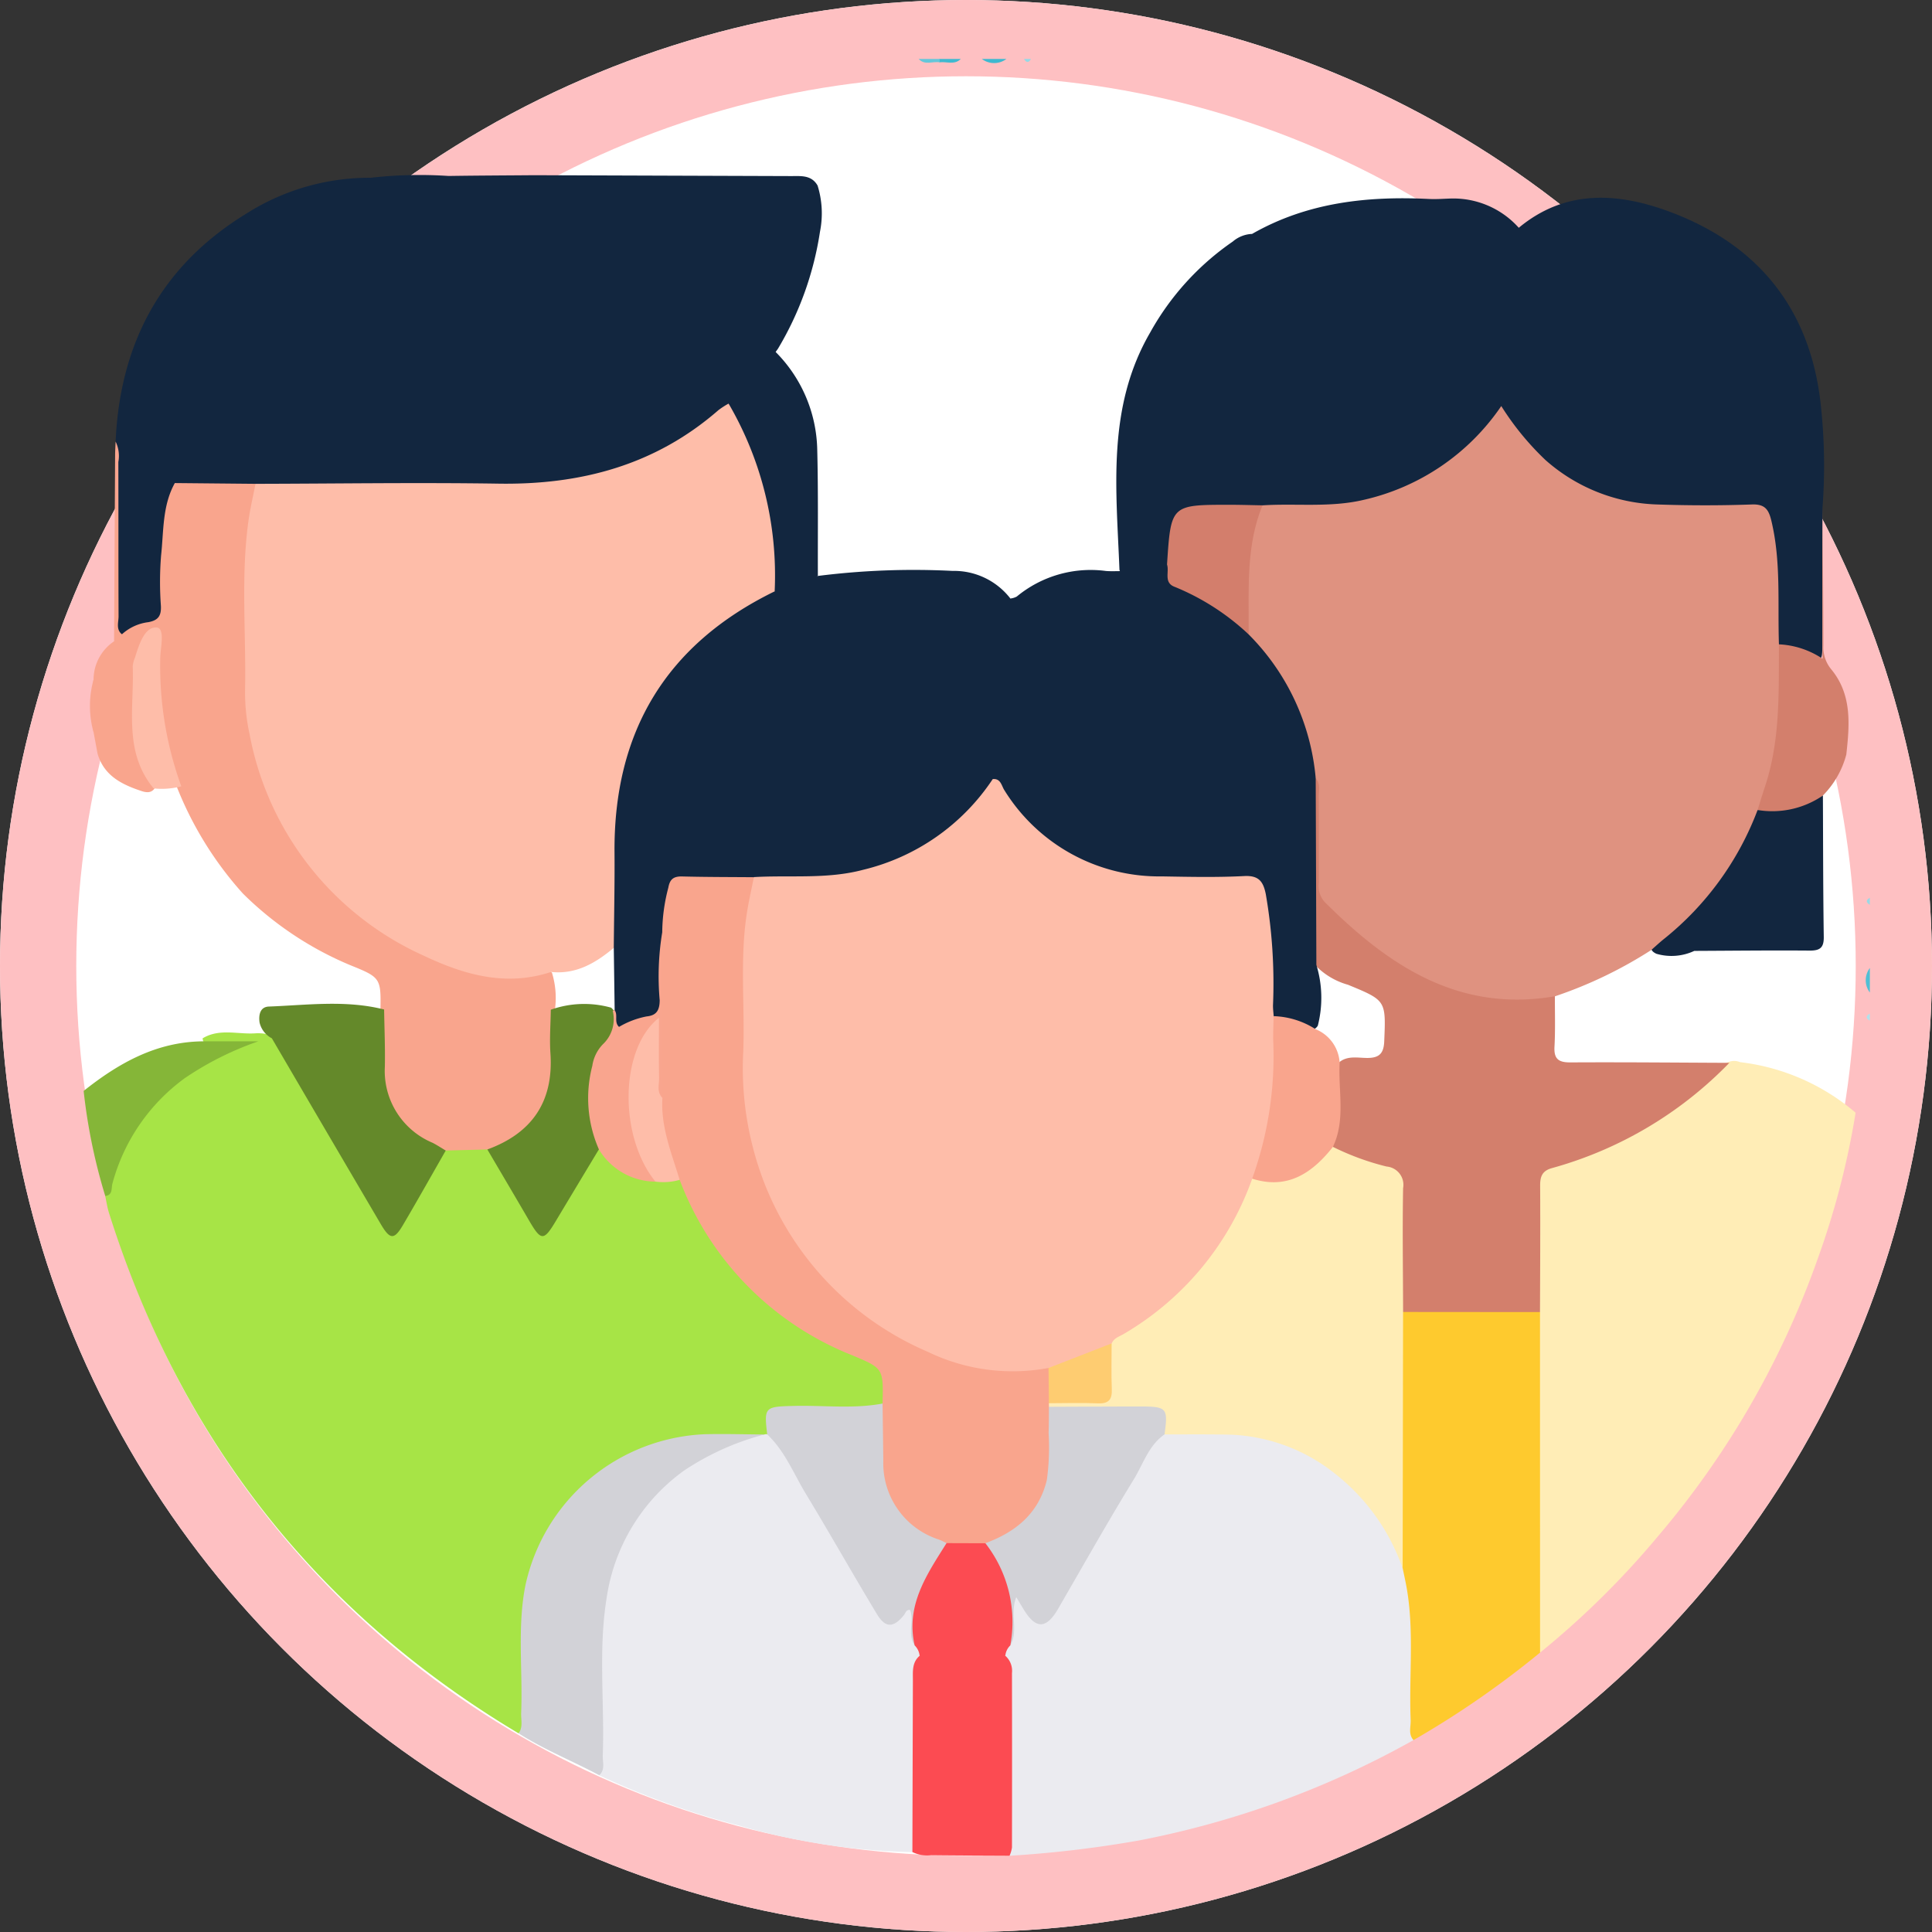 <svg xmlns="http://www.w3.org/2000/svg" xmlns:xlink="http://www.w3.org/1999/xlink" width="152" height="152" viewBox="0 0 152 152">
  <rect x="0" y="0" width="152" height="152" fill="#333333" stroke="none"/>
  <defs>
    <clipPath id="clip-path">
      <rect id="Rectángulo_89236" data-name="Rectángulo 89236" width="141.395" height="141.363" fill="none"/>
    </clipPath>
  </defs>
  <g id="Grupo_148252" data-name="Grupo 148252" transform="translate(-308 -1128)">
    <g id="Elipse_5604" data-name="Elipse 5604" transform="translate(308 1128)" fill="#fff" stroke="#fec0c2" stroke-width="6">
      <circle cx="76" cy="76" r="76" stroke="none"/>
      <circle cx="76" cy="76" r="73" fill="none"/>
    </g>
    <g id="Grupo_147271" data-name="Grupo 147271" transform="translate(313.713 1132.637)">
      <g id="Grupo_147270" data-name="Grupo 147270" clip-path="url(#clip-path)">
        <path id="Trazado_229908" data-name="Trazado 229908" d="M382.6,195.732a1.6,1.6,0,0,1,0-1.933Z" transform="translate(-241.202 -122.282)" fill="#4fbfd5"/>
        <path id="Trazado_229909" data-name="Trazado 229909" d="M195.775,0a1.594,1.594,0,0,1-1.933,0Z" transform="translate(-122.309)" fill="#3eb9d0"/>
        <path id="Trazado_229910" data-name="Trazado 229910" d="M186.345,0c-.491.5-1.11.194-1.669.266q-.125-.095-.077-.182c.031-.056.06-.085.09-.085Z" transform="translate(-116.468)" fill="#3fb9d0"/>
        <path id="Trazado_229911" data-name="Trazado 229911" d="M182.03,0q0,.133-.013.266C181.47.173,180.85.528,180.373,0Z" transform="translate(-113.81)" fill="#65c7da"/>
        <path id="Trazado_229912" data-name="Trazado 229912" d="M203.373,0c-.184.331-.368.3-.552,0Z" transform="translate(-127.974)" fill="#96d9e6"/>
        <path id="Trazado_229913" data-name="Trazado 229913" d="M382.73,204.078c-.349-.184-.309-.368,0-.552Z" transform="translate(-241.336 -128.419)" fill="#b1e2ec"/>
        <path id="Trazado_229914" data-name="Trazado 229914" d="M382.746,179.385c-.3-.184-.331-.368,0-.552Z" transform="translate(-241.352 -112.838)" fill="#98d9e6"/>
        <path id="Trazado_229915" data-name="Trazado 229915" d="M39.476,262.69c-15.968-9.534-26.632-23.243-32.223-40.943-.137-.434-.2-.891-.3-1.338a15.309,15.309,0,0,1,9.117-11.322,5.866,5.866,0,0,1,2.221-.628,10.119,10.119,0,0,1-2.534.151c-.436-.048-1.044.133-1.141-.6,1.344-.816,2.814-.285,4.223-.4a3.5,3.5,0,0,1,1.12.139c1.233.9,1.732,2.333,2.463,3.577,2.089,3.554,4.184,7.107,6.232,10.686.694,1.214,1.076,1.214,1.759-.024.752-1.365,1.612-2.667,2.345-4.043a2.673,2.673,0,0,1,1.12-1.352,8.3,8.3,0,0,1,2.846-.079c.671.122.947.673,1.246,1.182.834,1.418,1.658,2.842,2.5,4.258.759,1.282,1.034,1.3,1.807-.03.8-1.383,1.631-2.752,2.422-4.143.267-.47.47-1.016,1.125-1.091.725.176.99.91,1.557,1.283a5.1,5.1,0,0,0,2.932.98,13.292,13.292,0,0,1,1.862,0c.721.592.817,1.521,1.222,2.284a24.252,24.252,0,0,0,13.115,11.633c2.111.812,2.563,1.876,1.667,4.073a2.529,2.529,0,0,1-1.832.434c-1.656.016-3.312,0-4.967.008-1.789.013-1.808.035-2.159,1.735a.79.79,0,0,1-.349.3,16.024,16.024,0,0,1-3.985.144c-8.4-.3-15.19,7.307-14.767,14.774.13,2.293.045,4.6,0,6.9-.01.536.2,1.247-.644,1.446" transform="translate(-4.39 -130.955)" fill="#a7e446"/>
        <path id="Trazado_229916" data-name="Trazado 229916" d="M49.981,24.765l20.23.069c.778,0,1.591-.091,2.07.744a7.351,7.351,0,0,1,.188,3.639,25.288,25.288,0,0,1-3.305,9.2,41.269,41.269,0,0,1-3.914,4.7,24.642,24.642,0,0,1-17.306,6.328c-6.662-.041-13.325.008-19.987-.016a33.319,33.319,0,0,1-6.027-.171c-.282-.18-.389-.394-.06-.619A2.257,2.257,0,0,1,23.2,48.38q5.789-.019,11.578,0a6.005,6.005,0,0,1,1.984.345c-4.973-1.441-7.853-4.826-8.887-9.825-1.209-5.846,2.922-12.552,8.907-13.725a.461.461,0,0,0,.324-.207,34.211,34.211,0,0,1,6.15-.143c2.241-.035,4.482-.041,6.723-.06" transform="translate(-13.671 -15.618)" fill="#12263f"/>
        <path id="Trazado_229917" data-name="Trazado 229917" d="M230.683,316.609a71.948,71.948,0,0,1-21.624,7.9,89.956,89.956,0,0,1-10.158,1.2,7.935,7.935,0,0,1-.108-2.6c-.024-3.313-.017-6.626,0-9.939a9.544,9.544,0,0,0-.349-2.864,1.912,1.912,0,0,1,.152-1.148,6.774,6.774,0,0,0,.273-2.712c.035-.4-.051-.921.388-1.1.489-.2.7.3.943.61,1.147,1.44,1.455,1.426,2.425-.187,2.44-4.056,4.758-8.185,7.185-12.25.331-.555.6-1.161,1.354-1.253a44.062,44.062,0,0,1,5.782-.01,14.667,14.667,0,0,1,10.1,5.288,15.017,15.017,0,0,1,3.173,5.746,12.432,12.432,0,0,1,.614,4.175c-.089,3.049.185,6.1-.151,9.15" transform="translate(-125.19 -184.343)" fill="#ebebf0"/>
        <path id="Trazado_229918" data-name="Trazado 229918" d="M327.763,213.722a17.043,17.043,0,0,1,9.116,3.981,63.557,63.557,0,0,1-2.946,11.393,69.177,69.177,0,0,1-12.6,21.927,67.476,67.476,0,0,1-9.275,9.155,2.252,2.252,0,0,1-.453-1.809c0-8.207-.04-16.414.012-24.618.106-3.25.012-6.5.05-9.755.02-1.716.182-1.908,1.812-2.427a29.9,29.9,0,0,0,11.806-6.8,4.413,4.413,0,0,1,1.591-1.054,1.228,1.228,0,0,1,.892,0" transform="translate(-196.602 -134.798)" fill="#ffedb6"/>
        <path id="Trazado_229919" data-name="Trazado 229919" d="M124.914,293.222a.374.374,0,0,1,.229-.015c.919-.089,1.093.723,1.419,1.259,2.313,3.8,4.491,7.684,6.757,11.514.187.316.379.628.583.934.5.744,1,.968,1.776.263.746-.675,1.038-.519,1.157.479a5.243,5.243,0,0,0,.29,2.159,1.9,1.9,0,0,1,.148,1.152,9.855,9.855,0,0,0-.337,2.848q.017,5.142,0,10.284a2.891,2.891,0,0,1-.364,1.976A52.445,52.445,0,0,1,122.98,324a64.012,64.012,0,0,1-11.049-3.965c-.088-4.683-.511-9.391.234-14.036a15.269,15.269,0,0,1,8.8-11.782,16.524,16.524,0,0,1,3.954-.994" transform="translate(-70.499 -184.998)" fill="#ebebf0"/>
        <path id="Trazado_229920" data-name="Trazado 229920" d="M10.628,90.42l6.345.06a.99.99,0,0,1,.187.912c-.948,3.713-.584,7.5-.646,11.264a30.382,30.382,0,0,0,.863,9.44c2.548,8.416,8.133,13.8,16.432,16.458a9.552,9.552,0,0,0,4.91.282c.516-.107,1.078-.34,1.577.1a6.746,6.746,0,0,1,.247,2.829c0,1.6.041,3.2-.017,4.8a6.65,6.65,0,0,1-3.614,5.9,2.5,2.5,0,0,1-1.7.383l-3.274.085c-2.837-.258-5.182-3.539-5.146-5.791.027-1.692-.012-3.385.007-5.076.057-2.724.061-2.733-2.419-3.737a26.511,26.511,0,0,1-8.4-5.618,27.844,27.844,0,0,1-5.255-8.543c-1.461-3.724-1.714-7.634-1.757-11.617a3.561,3.561,0,0,0-1.255,2.631c-.08,1.787-.064,3.577-.008,5.364A5.019,5.019,0,0,0,8.543,113c.256.422.644.8.539,1.366-.258.468-.694.411-1.074.285-1.544-.511-2.953-1.2-3.46-2.943l-.3-1.614a15.347,15.347,0,0,1-.014-4.222,3.642,3.642,0,0,1,1.61-3c.359-.206.3-.676.586-.931a1.672,1.672,0,0,1,.8-.52c1.756-.351,2-1.541,1.9-3.081a24.177,24.177,0,0,1,.58-6.569c.113-.548.133-1.229.917-1.352" transform="translate(-2.586 -57.052)" fill="#f9a58d"/>
        <path id="Trazado_229921" data-name="Trazado 229921" d="M293.625,266.364q0,13.4.006,26.793a73.176,73.176,0,0,1-9.959,6.886c-.427-.476-.2-1.053-.222-1.582-.143-3.437.285-6.89-.3-10.314-.093-.541-.216-1.077-.325-1.616a18.791,18.791,0,0,1-.432-4.214c.026-4.623,0-9.247.015-13.87a3.561,3.561,0,0,1,.356-2.131,2.477,2.477,0,0,1,1.688-.4q3.753-.027,7.506,0a2.328,2.328,0,0,1,1.671.451" transform="translate(-178.179 -167.777)" fill="#feca2e"/>
        <path id="Trazado_229922" data-name="Trazado 229922" d="M13.826,49.351c-.989,1.777-.871,3.775-1.081,5.694a25.987,25.987,0,0,0-.015,3.968c.035.777-.2,1.137-.992,1.284a3.746,3.746,0,0,0-2.075.955c-.769-.2-.384-.828-.387-1.233-.033-4.187-.018-8.375-.024-12.563a3.956,3.956,0,0,0-.085-1.369c.342-7.743,3.6-13.839,10.275-17.928a18.086,18.086,0,0,1,9.779-2.827c.01.585-.543.445-.815.544A11.956,11.956,0,0,0,20.182,37.8a12.591,12.591,0,0,0,9.044,11.32c-4.1,0-8.2-.024-12.293.017-1.033.01-2.1-.286-3.107.213" transform="translate(-5.784 -15.984)" fill="#12263f"/>
        <path id="Trazado_229924" data-name="Trazado 229924" d="M114.405,293.208a20.9,20.9,0,0,0-6.31,2.837A15,15,0,0,0,102,306.1c-.663,4.094-.152,8.236-.3,12.354-.019.526.21,1.112-.276,1.562-2.1-1.125-4.33-2.009-6.345-3.3.363-.5.178-1.068.2-1.606.139-3.348-.325-6.721.337-10.046a15.1,15.1,0,0,1,14.1-11.879c1.562-.039,3.126.011,4.689.02" transform="translate(-59.99 -184.984)" fill="#d2d2d7"/>
        <path id="Trazado_229925" data-name="Trazado 229925" d="M179.038,355.067q.018-6.764.039-13.527c0-.683-.079-1.4.531-1.917a1.449,1.449,0,0,1,1.257-.4c1.827.147,3.713-.475,5.485.4a1.579,1.579,0,0,1,.522,1.357q.014,6.862,0,13.724a2.426,2.426,0,0,1-.19.646c-2.058-.011-4.116-.015-6.173-.039a2.659,2.659,0,0,1-1.468-.246" transform="translate(-112.968 -213.99)" fill="#fc4b52"/>
        <path id="Trazado_229926" data-name="Trazado 229926" d="M2.361,213.342c2.746-2.184,5.705-3.855,9.343-3.9H16.1a24.455,24.455,0,0,0-5.789,2.9,15.093,15.093,0,0,0-5.693,8.306c-.094.361.045.887-.56.962a44.745,44.745,0,0,1-1.7-8.265" transform="translate(-1.49 -132.152)" fill="#85b638"/>
        <path id="Trazado_229927" data-name="Trazado 229927" d="M8.961,81.577a2.6,2.6,0,0,1,.215,1.607c.012,4.046,0,8.093.017,12.14,0,.475-.219,1.021.264,1.418a.786.786,0,0,1-.617.551q.039-7.309.081-14.618c0-.366.026-.732.04-1.1" transform="translate(-5.578 -51.473)" fill="#f9a58e"/>
        <path id="Trazado_229928" data-name="Trazado 229928" d="M3.982,132.281q.007,2.111.014,4.222a7.688,7.688,0,0,1-.014-4.222" transform="translate(-2.33 -83.465)" fill="#f9a58e"/>
        <path id="Trazado_229929" data-name="Trazado 229929" d="M233.181,32.516c4.338-2.485,9.063-3,13.943-2.757.593.03,1.19-.023,1.784-.037a6.906,6.906,0,0,1,5.266,2.3.915.915,0,0,1-.269.875c-2.846,3.49-2.47,7.356-1.324,11.309a4.16,4.16,0,0,1,.407,1.85c-1.919,3.6-5.1,5.661-8.766,7.081a17.412,17.412,0,0,1-7.151,1.052c-1.051-.047-2.106,0-3.159,0-1.641.033-3.283.033-4.924.01a1.481,1.481,0,0,0-1.681,1.391c-.177.942-.311,1.889-.454,2.835-.531,1.941-1.732,2.165-3.966.744a.558.558,0,0,1-.127-.24c-.246-6.352-1.008-12.759,2.41-18.653a21.12,21.12,0,0,1,6.506-7.167,2.483,2.483,0,0,1,1.5-.6" transform="translate(-140.4 -18.742)" fill="#12263f"/>
        <path id="Trazado_229930" data-name="Trazado 229930" d="M302.132,45.981a23.592,23.592,0,0,1-1.42-6.251,10.01,10.01,0,0,1,2.794-7.772c3.671-3.05,7.8-2.775,11.861-1.268,7.156,2.657,11.226,7.9,11.937,15.555a43.79,43.79,0,0,1,.1,7.709c-.031,3.568,0,7.136-.014,10.7,0,1.468-.014,1.485-1.438.944a13.482,13.482,0,0,1-1.946-.655c-.6-.6-.444-1.369-.447-2.086a34.052,34.052,0,0,0-.489-7.279,1.555,1.555,0,0,0-1.777-1.46c-2.161.04-4.325.054-6.485,0a14.462,14.462,0,0,1-12.146-6.754,2.278,2.278,0,0,1-.534-1.39" transform="translate(-189.731 -18.673)" fill="#12263f"/>
        <path id="Trazado_229931" data-name="Trazado 229931" d="M360.585,106.373a6.74,6.74,0,0,1,3.433,1.133V95.594c.026,3.627.063,7.25.068,10.874a2.7,2.7,0,0,0,.62,1.876c1.64,1.99,1.441,4.351,1.181,6.7a7.179,7.179,0,0,1-1.84,3.221,4.328,4.328,0,0,1-5.244,1.1,1.467,1.467,0,0,1,.054-1.067,29.725,29.725,0,0,0,1.3-10c-.021-.663-.147-1.386.426-1.936" transform="translate(-226.342 -60.317)" fill="#d37f6c"/>
        <path id="Trazado_229933" data-name="Trazado 229933" d="M344.919,158.175a7.045,7.045,0,0,0,5.143-1.138c.017,3.708.014,7.416.068,11.123.013.865-.312,1.084-1.123,1.077-3.021-.025-6.043.011-9.064.024a4.244,4.244,0,0,1-2.98.227c-.7-.327-.341-.724-.031-1.058.4-.433.894-.774,1.331-1.176a24.183,24.183,0,0,0,5.817-7.862,2.4,2.4,0,0,1,.839-1.219" transform="translate(-212.358 -99.086)" fill="#12263f"/>
        <path id="Trazado_229935" data-name="Trazado 229935" d="M142.337,215.029c.07-2.78.063-2.764-2.4-3.8a23.906,23.906,0,0,1-13.564-13.8c-1.308-1.485-1.39-3.381-1.721-5.189a6.047,6.047,0,0,1-.028-1.494c0-4.226.023-8.45-.015-12.675,0-.184-.016.048-.015-.137.007-4.4.387-4.794,4.684-4.78a7.882,7.882,0,0,1,2.722.2c.762.535.322,1.232.252,1.882-.716,6.638-1.306,13.343.41,19.852,2.246,8.52,7.953,13.976,16.364,16.577a10.616,10.616,0,0,0,4.91.34,1.712,1.712,0,0,1,1.572.232,5.54,5.54,0,0,1,.275,2.585c0,.158,0,.316,0,.473.006,1.194,0,2.388,0,3.582,0,4.024-1.56,6.151-5.434,7.444a8.21,8.21,0,0,1-2.874,0c-3.925-1.257-5.461-3.347-5.431-7.5.009-1.268-.247-2.569.3-3.8" transform="translate(-78.615 -109.245)" fill="#f9a58d"/>
        <path id="Trazado_229936" data-name="Trazado 229936" d="M49.613,201.884c.023,1.5.089,3.006.058,4.507a6.124,6.124,0,0,0,3.742,5.975c.362.182.7.41,1.049.616-1.117,1.95-2.217,3.91-3.357,5.847-.7,1.195-1.027,1.178-1.76-.069q-4.292-7.3-8.564-14.609a1.871,1.871,0,0,1-.969-1.254c-.082-.611.057-1.217.731-1.243,3.026-.116,6.066-.532,9.071.231" transform="translate(-25.106 -127.1)" fill="#64892a"/>
        <path id="Trazado_229937" data-name="Trazado 229937" d="M156.978,286.655c.02,1.513.045,3.027.059,4.54a6.3,6.3,0,0,0,4.365,6.161c.21.076.407.186.611.281.252.672-.235,1.128-.531,1.6a7.7,7.7,0,0,0-1.583,5.211,1.248,1.248,0,0,1-.392,1.241c-.6-.864-.023-1.881-.359-2.786-.313-.056-.347.223-.48.388-.818,1.018-1.46,1.046-2.129-.061-1.894-3.135-3.691-6.328-5.59-9.459-.966-1.592-1.65-3.374-3.047-4.687-.256-2.161-.192-2.183,2.124-2.24s4.646.247,6.953-.186" transform="translate(-93.256 -180.871)" fill="#d2d2d7"/>
        <path id="Trazado_229938" data-name="Trazado 229938" d="M88.419,212.928c3.4-1.239,5.233-3.658,4.963-7.568-.078-1.136.015-2.284.029-3.426a7.85,7.85,0,0,1,4.75-.16,1.726,1.726,0,0,1,.085,2.482c-1.779,2.3-1.723,4.829-1.107,7.46a1.78,1.78,0,0,1,.055,1.207q-1.7,2.822-3.392,5.644c-.947,1.584-1.156,1.575-2.112-.068-1.083-1.861-2.18-3.714-3.271-5.571" transform="translate(-55.79 -127.132)" fill="#64892a"/>
        <path id="Trazado_229940" data-name="Trazado 229940" d="M110.778,203.261a10.029,10.029,0,0,1-.519-6.573,3.063,3.063,0,0,1,.834-1.7,2.713,2.713,0,0,0,.773-2.623l.179-.107c.637.982,1.4.387,2.144.18.764-.213.938-.775.937-1.477,0-1.144-.032-2.289.018-3.431.023-.51-.109-1.138.611-1.354q.011,6.518.022,13.036c-.769-.155-.611-.8-.634-1.3-.062-1.317,0-2.639-.039-4.192a4.742,4.742,0,0,0-1.392,3.359c-.09,2.824-.379,5.7,1.462,8.19a.6.6,0,0,1,.054.527,5.225,5.225,0,0,1-4.449-2.535" transform="translate(-69.372 -117.469)" fill="#f9a58e"/>
        <path id="Trazado_229941" data-name="Trazado 229941" d="M120.644,217.308c-2.878-3.532-2.845-10.417.277-12.891,0,1.687-.019,3.21.01,4.732.01.527-.2,1.112.263,1.57-.146,2.275.715,4.339,1.356,6.45a4.734,4.734,0,0,1-1.906.139" transform="translate(-74.79 -128.981)" fill="#febda9"/>
        <path id="Trazado_229942" data-name="Trazado 229942" d="M60.729,118.194c-3.517,1.159-6.78.247-9.957-1.252A23.931,23.931,0,0,1,37.009,99.493a15.386,15.386,0,0,1-.356-3.539c.087-4.4-.34-8.817.26-13.207.136-.993.37-1.972.559-2.957,6.377-.013,12.755-.111,19.13-.014,6.471.1,12.325-1.454,17.288-5.779a6.447,6.447,0,0,1,.8-.518c1.383,1.021,1.741,2.637,2.327,4.1a24.163,24.163,0,0,1,1.689,9.248,3.08,3.08,0,0,1-.226,1.475,12.429,12.429,0,0,1-2.53,1.631,20.327,20.327,0,0,0-9.72,15.67c-.3,2.891-.159,5.774-.237,8.66a5.408,5.408,0,0,1-.18,1.907c-1.467,1.247-3.037,2.239-5.088,2.024" transform="translate(-23.085 -46.362)" fill="#febda9"/>
        <path id="Trazado_229943" data-name="Trazado 229943" d="M143.477,81.063a26.82,26.82,0,0,0-3.625-14.76c1.255-1.341,2.181-2.96,3.56-4.2a11.2,11.2,0,0,1,3.415,7.853c.083,3.3.038,6.595.049,9.893a4.042,4.042,0,0,1-3.4,1.209" transform="translate(-88.243 -39.188)" fill="#12263f"/>
        <path id="Trazado_229944" data-name="Trazado 229944" d="M208.14,252.176q0-.141-.007-.282c.935-.695,2.018-.395,3.032-.39,1.1,0,1.585-.382,1.514-1.51a13.559,13.559,0,0,1,.046-2.444,2,2,0,0,1,1.164-1.429,23.363,23.363,0,0,0,9.563-10.989,2.035,2.035,0,0,1,.686-1,6.357,6.357,0,0,0,5.786-2.16,1.029,1.029,0,0,1,.859-.366c1.485.33,2.864.978,4.313,1.414a1.548,1.548,0,0,1,1.254,1.465c.09,3.164.107,6.328-.01,9.492a1.252,1.252,0,0,1-.34.738q-.017,10.088-.033,20.177a16.216,16.216,0,0,0-5.37-7.493,14.019,14.019,0,0,0-8.116-3.029c-1.748-.039-3.5-.017-5.246-.022-.709-1.766-.709-1.767-2.753-1.771-1.552,0-3.1.009-4.655-.006a2.3,2.3,0,0,1-1.688-.39" transform="translate(-131.326 -146.133)" fill="#ffedb6"/>
        <path id="Trazado_229945" data-name="Trazado 229945" d="M199.45,287.312c2.367-.009,4.734-.022,7.1-.026,2.187,0,2.276.1,1.995,2.194-1.256.87-1.679,2.332-2.423,3.544-2.054,3.349-3.98,6.777-5.951,10.177-.94,1.62-1.765,1.627-2.736.011-.161-.268-.323-.534-.558-.924-.527,1.316.2,2.648-.469,3.794-.61-.6-.441-1.386-.4-2.089a6.59,6.59,0,0,0-1.2-4.555,1.347,1.347,0,0,1-.363-1.395c2.41-.883,4.211-2.363,4.838-4.975a18.77,18.77,0,0,0,.139-3.7c.027-.686.018-1.374.026-2.061" transform="translate(-122.636 -181.269)" fill="#d2d2d7"/>
        <path id="Trazado_229946" data-name="Trazado 229946" d="M184.79,316.423a10.055,10.055,0,0,1,1.962,8.039,1.285,1.285,0,0,0-.392.822l-6.742,0a1.315,1.315,0,0,0-.39-.819c-.724-3.169.962-5.587,2.507-8.049l3.054.01" transform="translate(-112.979 -199.647)" fill="#fc4b52"/>
        <path id="Trazado_229947" data-name="Trazado 229947" d="M271.058,195.313c-.007-3.246-.059-6.493,0-9.738a1.444,1.444,0,0,0-1.3-1.7,20.457,20.457,0,0,1-4.228-1.55c.175-2.179-.054-4.383.385-6.545.673-.678,1.541-.446,2.334-.448.919,0,1.283-.347,1.323-1.289.135-3.239.159-3.227-2.85-4.469a5.684,5.684,0,0,1-2.828-1.819,10.148,10.148,0,0,1-.183-3.008c-.015-3.163-.01-6.327,0-9.491a4.381,4.381,0,0,1,.185-1.627c.2-.371.454-.462.688-.047a2.95,2.95,0,0,1,.22,1.482q.016,3.031,0,6.062a2.973,2.973,0,0,0,.911,2.216,24.9,24.9,0,0,0,10.263,6.475,15.087,15.087,0,0,0,5.587.477c.489-.027,1-.252,1.435.18-.005,1.326.04,2.655-.032,3.977-.054.988.343,1.238,1.276,1.232,4.16-.024,8.321.017,12.481.034A30.856,30.856,0,0,1,282.8,183.99c-.8.212-.964.659-.96,1.4.018,3.312,0,6.624-.012,9.936l-10.771-.009" transform="translate(-166.382 -96.735)" fill="#d37f6c"/>
        <path id="Trazado_229948" data-name="Trazado 229948" d="M16.539,133.7a6.056,6.056,0,0,1-2.177.165c-2.394-2.884-1.52-6.332-1.645-9.605a2.111,2.111,0,0,1,.168-.659c.315-1.014.747-2.429,1.685-2.4.723.024.327,1.575.312,2.422A27.747,27.747,0,0,0,16.539,133.7" transform="translate(-7.988 -76.474)" fill="#febda9"/>
        <path id="Trazado_229950" data-name="Trazado 229950" d="M274.069,120.435c-7.585,1.3-13.11-2.425-18.119-7.422a1.9,1.9,0,0,1-.457-1.52c.006-2.251.011-4.5-.006-6.754,0-.489.156-1.02-.237-1.451a3.074,3.074,0,0,1-.635-1.91,16.818,16.818,0,0,0-4.036-8.14,3.255,3.255,0,0,1-.937-1.491,30.284,30.284,0,0,1,.306-7.54c.15-.875.173-1.866,1.117-2.395,2.642-.168,5.309.189,7.931-.425A17.86,17.86,0,0,0,269.851,74a21.944,21.944,0,0,0,3.473,4.243,13.886,13.886,0,0,0,8.788,3.5c2.482.084,4.971.09,7.452,0,1.035-.039,1.324.406,1.532,1.266.776,3.217.49,6.492.6,9.745-.022,3.775.116,7.566-1.11,11.222-.2.6-.382,1.207-.572,1.811a23.711,23.711,0,0,1-7.439,10.2c-.316.261-.616.539-.924.809a34.037,34.037,0,0,1-7.579,3.644" transform="translate(-157.451 -46.691)" fill="#df9280"/>
        <path id="Trazado_229951" data-name="Trazado 229951" d="M213.621,113.288a18.29,18.29,0,0,1,5.275,11.321q.026,7.338.052,14.677a8.835,8.835,0,0,1,.114,4.782.7.7,0,0,1-.969.248c-.843-.375-1.789-.418-2.608-.855a3.4,3.4,0,0,1-.317-2.137,35.389,35.389,0,0,0-.512-6.989c-.211-1.162-.716-1.658-1.921-1.612-1.787.069-3.58.012-5.37.018a14.919,14.919,0,0,1-13.185-6.884c-.257-.38-.552-.734-.8-1.12a17.106,17.106,0,0,1-1.395-8.583,7.654,7.654,0,0,1,2.892-5.691,1.383,1.383,0,0,0,.5-.154,9.121,9.121,0,0,1,7.009-2.013c.406.034.817.01,1.226.012a13.384,13.384,0,0,1,1.851.494c1.083.454,1.654.179,1.736-1.013a4.275,4.275,0,0,0,2.353,2.2c1.556.811,3.169,1.643,4.069,3.3" transform="translate(-121.096 -68.012)" fill="#12263f"/>
        <path id="Trazado_229952" data-name="Trazado 229952" d="M239.744,105.254a18.891,18.891,0,0,0-5.793-3.732c-.924-.327-.433-1.172-.629-1.767.305-4.7.305-4.7,4.915-4.7.865,0,1.731.028,2.6.043-1.112,2.69-1.105,5.527-1.094,8.364q0,.9,0,1.79" transform="translate(-147.219 -59.978)" fill="#d37e6c"/>
        <path id="Trazado_229953" data-name="Trazado 229953" d="M146.565,111.227c-.39,1.241-1.6,1.962-1.979,3.235a15.111,15.111,0,0,0,.376,9.676c.155.426.442.814.211,1.3.014,1.381-1.092,2.1-1.894,2.9a17.56,17.56,0,0,1-12.7,5.137c-1.4.007-2.847.351-4.2-.321-1.875-.016-3.751-.011-5.625-.059-.668-.018-.978.194-1.1.878a14.162,14.162,0,0,0-.48,3.515,21.276,21.276,0,0,0-.2,5.344c-.007.814-.267,1.2-1.033,1.275a6.792,6.792,0,0,0-2.166.823c-.413-.386-.061-.928-.344-1.309l-.069-4.947c.021-2.483.077-4.967.058-7.45-.077-9.486,4.039-16.386,12.608-20.564l3.4-1.21a60.127,60.127,0,0,1,10.592-.395,5.6,5.6,0,0,1,4.552,2.181" transform="translate(-72.786 -68.776)" fill="#12263f"/>
        <path id="Trazado_229954" data-name="Trazado 229954" d="M143.75,161.237c2.867-.166,5.763.18,8.6-.574a16.993,16.993,0,0,0,10.2-7.138c.637-.061.689.53.916.876a14.319,14.319,0,0,0,12.387,6.78c2.162.037,4.329.086,6.486-.026,1.147-.059,1.492.435,1.691,1.411a41.129,41.129,0,0,1,.568,8.785c0,.275.035.55.055.825.679,1.25.391,2.609.345,3.906a26.124,26.124,0,0,1-1.052,7.308c-.2.6-.322,1.26-.984,1.576a23.079,23.079,0,0,1-10.1,12.21c-.347.211-.775.317-.951.745a10.239,10.239,0,0,1-4.965,1.933,15.321,15.321,0,0,1-9.5-1.267,23.9,23.9,0,0,1-13.681-15.766,24.869,24.869,0,0,1-.842-7.894c.127-3.623-.279-7.261.285-10.87.148-.946.366-1.882.552-2.822" transform="translate(-90.159 -96.868)" fill="#febda9"/>
        <path id="Trazado_229955" data-name="Trazado 229955" d="M208.06,275.774l4.965-1.933c0,1.195-.035,2.391.013,3.584.034.817-.225,1.169-1.092,1.133-1.284-.055-2.573-.012-3.859-.01q-.013-1.387-.027-2.773" transform="translate(-131.28 -172.786)" fill="#fecc71"/>
        <path id="Trazado_229956" data-name="Trazado 229956" d="M251.467,216.851a28.466,28.466,0,0,0,1.653-11.007c0-.594.025-1.189.039-1.784a6.452,6.452,0,0,1,3.292,1.022,3.035,3.035,0,0,1,1.9,2.637c-.123,2.213.486,4.485-.53,6.627-1.941,2.474-3.939,3.262-6.352,2.5" transform="translate(-158.668 -128.751)" fill="#f9a58d"/>
      </g>
    </g>
  </g>
</svg>
